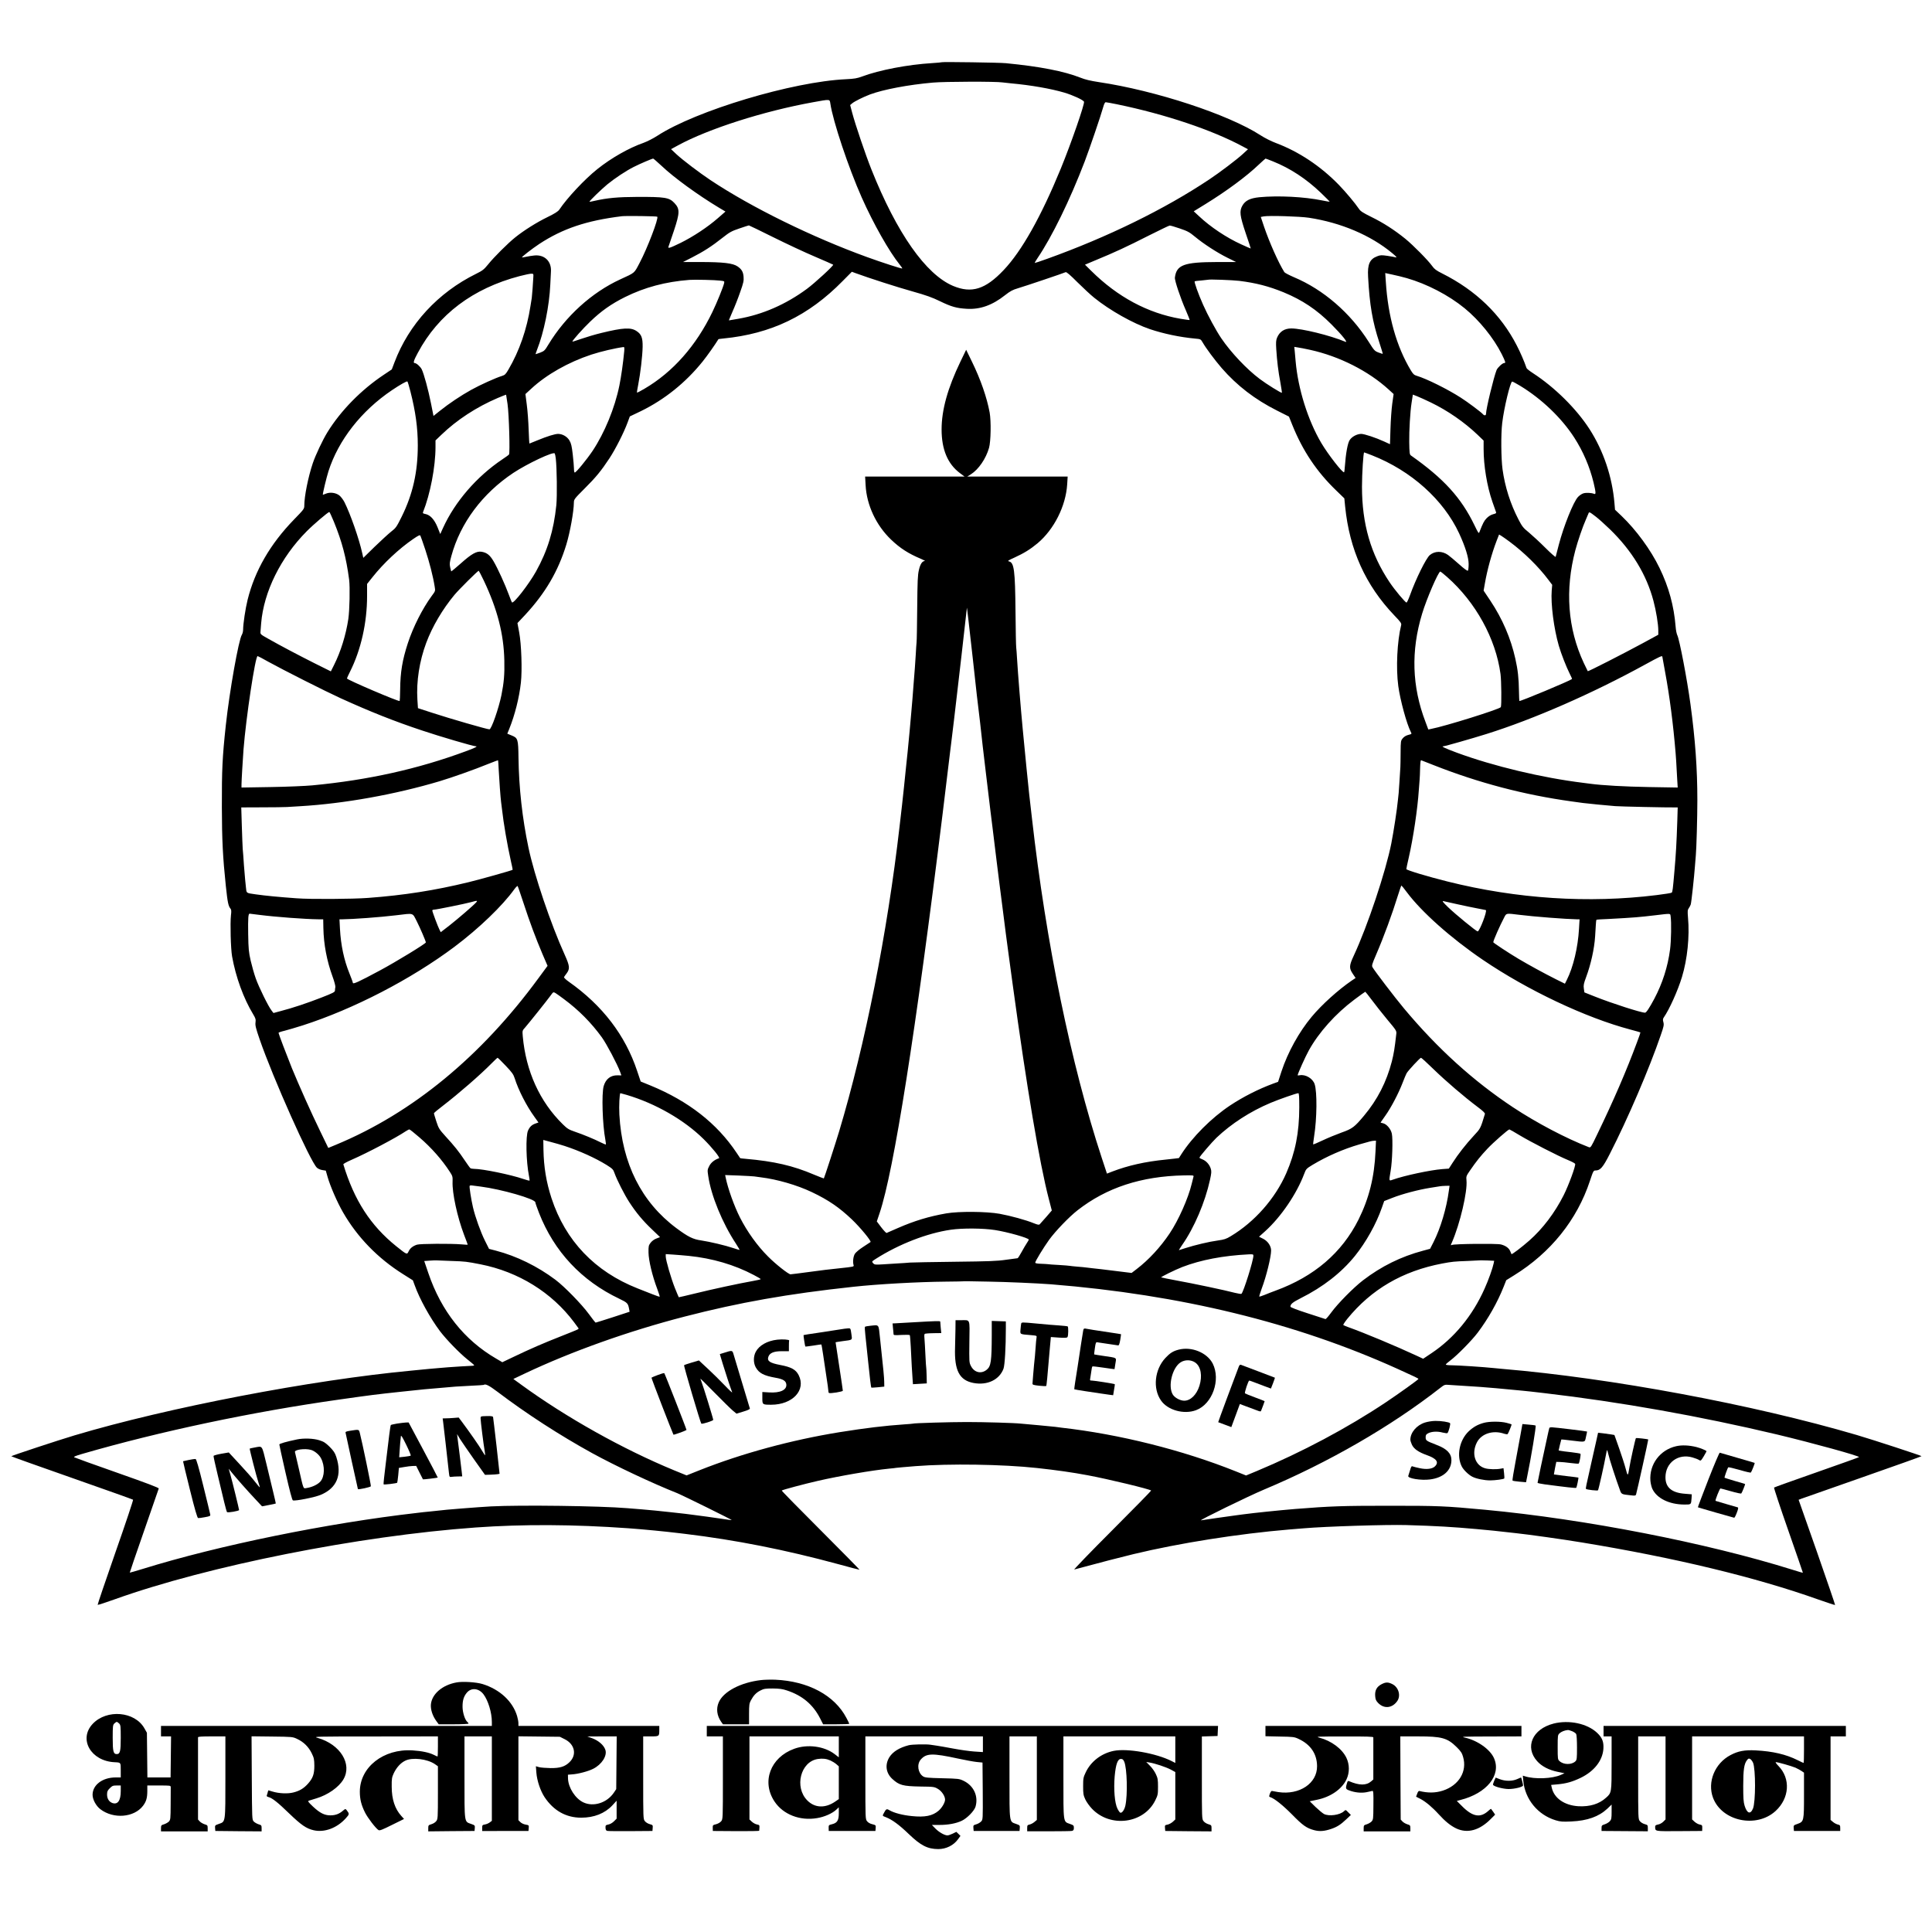 <?xml version="1.0" standalone="no"?>
<!DOCTYPE svg PUBLIC "-//W3C//DTD SVG 20010904//EN"
 "http://www.w3.org/TR/2001/REC-SVG-20010904/DTD/svg10.dtd">
<svg version="1.0" xmlns="http://www.w3.org/2000/svg"
 width="2400pt" height="2400pt" viewBox="0 0 2400 2400"
 preserveAspectRatio="xMidYMid meet">

<g transform="translate(0,2400) scale(0.1,-0.1)"
fill="#000000" stroke="none">
<path d="M11700 23227 c-3 -2 -57 -7 -120 -11 -301 -18 -657 -86 -870 -166
-62 -23 -96 -29 -200 -34 -662 -30 -1864 -390 -2345 -703 -49 -32 -126 -71
-170 -87 -181 -63 -403 -189 -575 -327 -156 -124 -375 -358 -472 -503 -16 -23
-55 -48 -147 -93 -134 -65 -294 -166 -401 -252 -88 -70 -265 -246 -336 -335
-52 -64 -70 -78 -149 -117 -473 -233 -836 -626 -1015 -1101 l-33 -87 -97 -65
c-283 -188 -537 -447 -703 -716 -59 -96 -147 -283 -181 -383 -58 -173 -106
-412 -106 -529 0 -39 -6 -47 -128 -172 -295 -304 -486 -634 -576 -996 -27
-107 -56 -302 -56 -372 0 -21 -7 -49 -15 -62 -40 -61 -154 -702 -200 -1126
-43 -401 -50 -549 -49 -1015 1 -411 12 -624 49 -978 23 -215 31 -251 60 -287
9 -11 10 -33 4 -80 -11 -99 -3 -414 14 -511 46 -257 142 -521 262 -719 30 -50
34 -63 29 -101 -5 -37 4 -72 51 -209 165 -479 629 -1519 712 -1596 14 -13 44
-26 67 -29 l43 -7 22 -77 c34 -119 121 -318 192 -441 178 -309 431 -570 746
-768 l122 -77 22 -60 c61 -171 191 -406 315 -572 80 -105 241 -271 341 -351
46 -36 83 -68 83 -71 0 -4 -8 -7 -17 -7 -33 -1 -267 -15 -308 -19 -22 -2 -76
-7 -120 -10 -44 -3 -96 -8 -115 -10 -19 -2 -111 -11 -205 -20 -1256 -117
-3041 -460 -4200 -806 -189 -56 -785 -253 -785 -259 0 -3 339 -124 753 -269
413 -145 756 -267 760 -271 4 -4 -94 -298 -219 -654 -124 -356 -224 -649 -221
-652 3 -3 99 28 213 69 1161 416 3033 788 4484 892 588 42 1214 39 1900 -10
179 -13 451 -39 630 -61 25 -3 59 -7 75 -9 627 -76 1235 -196 1896 -375 141
-39 261 -70 266 -70 4 0 -212 220 -482 490 -269 269 -487 491 -484 494 8 9
282 82 453 121 262 60 667 130 881 151 39 3 78 8 88 10 10 2 118 11 240 21
422 33 1080 23 1507 -23 247 -27 444 -55 630 -90 258 -48 771 -172 790 -190 2
-3 -216 -226 -485 -495 -270 -270 -481 -489 -470 -486 307 83 589 156 735 191
569 137 1304 253 1935 306 72 6 155 13 185 15 266 23 1028 47 1270 40 374 -11
576 -23 875 -50 193 -18 244 -23 355 -36 47 -5 108 -12 135 -15 146 -15 600
-79 815 -115 1157 -190 2164 -433 2938 -709 112 -39 205 -70 208 -68 2 3 -99
298 -224 656 l-229 651 36 14 c20 8 363 128 763 268 400 140 728 257 728 260
0 6 -598 202 -805 263 -1290 379 -3050 707 -4400 821 -33 3 -80 7 -105 10
-131 14 -454 35 -527 35 -40 0 -73 4 -73 9 0 5 26 28 58 52 82 61 268 250 339
345 129 171 244 374 322 570 l32 81 95 59 c457 282 785 691 945 1176 40 121
44 128 69 128 59 0 91 36 177 205 223 435 492 1063 633 1475 38 109 42 129 33
162 -8 29 -7 42 5 59 69 99 175 334 226 503 67 220 96 504 75 735 -7 84 -6 97
10 120 10 14 21 35 24 46 8 25 43 348 52 475 4 52 9 113 11 135 8 81 19 477
19 685 0 388 -26 755 -86 1195 -42 310 -136 800 -163 854 -8 15 -18 63 -21
107 -21 259 -85 492 -200 729 -109 225 -290 472 -473 647 l-80 76 -7 84 c-28
326 -136 647 -310 918 -164 254 -432 519 -703 695 -40 26 -76 54 -79 63 -29
85 -77 195 -121 280 -197 385 -510 686 -927 895 -72 36 -97 54 -123 91 -53 74
-236 259 -335 340 -135 109 -274 199 -422 271 -105 52 -135 71 -155 102 -47
70 -163 208 -249 297 -228 234 -498 413 -783 520 -54 20 -138 62 -190 96 -399
258 -1302 555 -2008 660 -104 16 -170 31 -231 56 -201 79 -501 138 -924 179
-74 8 -788 18 -795 12z m755 -251 c17 -2 62 -7 100 -11 253 -23 498 -66 668
-116 106 -32 235 -91 243 -113 10 -26 -159 -515 -289 -832 -244 -594 -484
-1022 -709 -1259 -227 -240 -398 -293 -628 -197 -339 143 -699 655 -1015 1447
-74 186 -199 554 -239 705 l-25 95 26 22 c31 25 133 76 219 109 166 62 476
121 784 148 145 13 784 15 865 2z m-2140 -263 c32 -218 225 -796 390 -1167
144 -324 341 -672 472 -834 20 -24 33 -45 31 -47 -5 -6 -254 75 -436 141 -686
249 -1436 617 -1947 957 -138 92 -342 247 -420 319 l-69 65 86 47 c379 206
1063 425 1678 536 216 39 206 40 215 -17z m3563 -9 c596 -123 1179 -318 1561
-524 l64 -34 -64 -59 c-75 -69 -285 -228 -414 -314 -557 -372 -1267 -719
-2019 -989 -83 -30 -151 -52 -153 -51 -1 2 14 28 34 58 181 267 404 723 588
1204 59 155 198 562 229 673 11 40 22 62 32 62 8 0 72 -12 142 -26z m-5659
-765 c151 -144 450 -361 709 -517 l84 -50 -94 -82 c-127 -111 -307 -230 -463
-307 -138 -67 -162 -74 -150 -45 4 9 34 97 66 194 75 226 76 273 6 347 -64 68
-118 76 -462 75 -239 -1 -372 -13 -530 -49 -32 -8 -61 -13 -62 -11 -6 6 148
155 222 216 93 76 232 168 325 215 78 40 229 104 244 105 4 0 51 -41 105 -91z
m7597 55 c210 -84 410 -215 590 -387 63 -60 113 -111 112 -113 -2 -1 -44 6
-93 16 -225 46 -546 62 -780 40 -117 -12 -175 -41 -212 -105 -38 -68 -32 -123
41 -340 36 -104 64 -191 63 -192 -1 -1 -54 22 -117 51 -182 82 -384 217 -524
349 l-67 62 143 88 c266 164 511 345 665 492 43 41 81 74 84 75 4 0 46 -16 95
-36z m-7651 -686 c19 -19 -122 -390 -219 -573 -70 -133 -53 -119 -240 -205
-355 -163 -681 -459 -894 -811 -43 -72 -51 -80 -100 -99 -29 -11 -55 -20 -57
-20 -3 0 4 23 15 51 87 219 154 549 166 814 3 66 7 138 8 160 9 129 -80 215
-208 201 -29 -3 -75 -10 -101 -16 -26 -6 -49 -9 -51 -8 -6 6 124 107 216 168
290 190 586 290 1025 344 53 6 433 1 440 -6z m8095 -13 c399 -61 768 -218
1035 -440 48 -40 62 -56 45 -52 -14 4 -62 12 -106 19 -72 10 -87 10 -127 -6
-92 -35 -121 -100 -112 -253 19 -353 54 -558 141 -822 24 -74 43 -135 41 -137
-1 -1 -25 7 -53 17 -47 18 -54 25 -121 132 -228 360 -564 650 -928 803 -60 26
-114 54 -120 63 -74 118 -185 368 -251 561 l-42 125 37 7 c64 12 450 0 561
-17z m-6652 -243 c163 -81 396 -190 517 -241 121 -52 222 -96 225 -99 10 -9
-229 -229 -327 -301 -262 -193 -551 -319 -851 -371 -63 -11 -116 -20 -117 -20
-2 0 19 49 45 110 27 60 70 169 95 242 41 115 46 141 42 190 -5 62 -24 93 -74
128 -60 41 -177 55 -473 55 l-205 0 114 58 c139 71 244 138 376 243 89 70 112
83 210 116 61 21 114 38 118 38 4 0 142 -67 305 -148z m5047 110 c97 -33 120
-45 190 -103 107 -89 277 -199 405 -262 l105 -52 -235 0 c-413 -1 -505 -35
-525 -193 -5 -34 69 -255 136 -407 28 -65 49 -118 47 -120 -2 -2 -53 5 -113
15 -407 70 -782 271 -1109 595 l-78 77 138 58 c226 93 384 166 649 301 138 69
257 127 265 127 8 1 65 -15 125 -36z m-1062 -861 c194 -157 483 -319 692 -390
171 -57 369 -99 560 -117 70 -6 71 -7 95 -48 41 -72 150 -218 237 -319 190
-218 412 -389 686 -527 l149 -75 42 -105 c129 -320 302 -579 545 -813 l101
-98 10 -102 c54 -535 253 -977 611 -1352 79 -82 90 -98 85 -120 -50 -201 -66
-533 -36 -757 24 -176 104 -469 155 -569 14 -27 14 -27 -29 -38 -28 -7 -54
-22 -70 -42 -25 -30 -26 -35 -27 -177 0 -81 -2 -163 -3 -182 -2 -19 -7 -98
-11 -175 -5 -77 -9 -142 -10 -145 -1 -3 -5 -41 -9 -85 -11 -118 -53 -391 -82
-540 -69 -351 -296 -1031 -468 -1399 -57 -122 -58 -153 -11 -223 l35 -52 -48
-32 c-168 -115 -371 -298 -497 -449 -158 -189 -297 -441 -376 -680 l-42 -129
-61 -22 c-184 -68 -373 -164 -536 -272 -231 -154 -468 -391 -606 -607 -15 -25
-28 -46 -29 -46 0 -1 -74 -9 -165 -19 -253 -25 -466 -73 -662 -148 l-67 -26
-65 197 c-382 1162 -692 2672 -866 4212 -16 146 -32 283 -35 305 -8 65 -53
520 -80 805 -26 273 -60 695 -71 880 -3 58 -8 119 -10 135 -3 17 -7 220 -9
453 -5 507 -17 602 -80 618 -22 5 -14 11 68 48 118 54 197 103 287 178 204
172 350 461 367 731 l6 97 -623 0 -624 0 45 28 c96 61 187 195 225 328 23 81
27 331 8 439 -34 186 -112 411 -220 632 l-72 148 -70 -145 c-160 -332 -235
-602 -235 -845 0 -248 75 -427 226 -541 l59 -44 -618 0 -617 0 6 -107 c13
-248 131 -499 316 -676 113 -108 216 -174 371 -239 36 -15 57 -27 48 -27 -32
-1 -56 -38 -73 -112 -15 -62 -18 -138 -21 -469 -2 -217 -5 -411 -8 -430 -2
-19 -7 -87 -10 -150 -4 -63 -9 -137 -11 -165 -3 -27 -9 -113 -15 -190 -13
-171 -17 -229 -30 -370 -6 -60 -15 -162 -20 -225 -6 -63 -17 -180 -25 -260 -8
-80 -17 -165 -20 -190 -8 -87 -45 -435 -50 -475 -2 -22 -16 -139 -30 -260
-152 -1326 -428 -2714 -751 -3790 -46 -153 -184 -577 -190 -584 -1 -1 -56 20
-121 47 -262 112 -497 166 -852 197 -36 3 -65 6 -66 8 -1 1 -21 31 -45 67
-243 364 -597 641 -1068 835 l-123 50 -44 131 c-147 443 -431 814 -848 1108
-41 29 -64 52 -60 59 4 7 17 26 31 44 44 59 40 93 -23 233 -172 379 -378 987
-450 1330 -77 365 -119 746 -124 1115 -3 235 -7 248 -88 280 l-51 21 24 59
c69 170 125 390 145 577 17 155 6 475 -21 620 l-22 118 96 102 c252 272 411
544 512 876 46 152 92 409 93 519 1 40 6 47 129 170 145 144 210 224 313 380
75 114 178 317 225 444 l28 76 136 65 c295 144 558 355 769 618 58 72 155 210
196 277 0 1 28 5 60 8 594 58 1058 281 1483 714 l114 115 46 -17 c166 -61 520
-175 707 -227 171 -48 246 -75 340 -121 142 -69 208 -88 335 -95 165 -10 317
44 475 169 65 51 95 67 160 86 95 28 574 190 593 200 9 5 57 -35 145 -124 73
-72 167 -160 210 -194z m3882 244 c251 -72 521 -212 720 -375 181 -148 359
-368 459 -567 50 -101 53 -113 31 -113 -21 0 -81 -56 -94 -87 -36 -91 -131
-483 -131 -543 0 -24 -22 -26 -41 -3 -20 23 -190 151 -274 204 -160 103 -423
234 -544 270 -35 10 -47 22 -75 68 -178 296 -284 670 -311 1103 l-7 106 88
-19 c49 -10 130 -30 179 -44z m-10850 8 c-2 -27 -6 -88 -9 -138 -4 -49 -8
-101 -10 -115 -3 -14 -10 -59 -16 -100 -45 -291 -138 -559 -274 -791 -33 -57
-44 -68 -80 -79 -76 -23 -271 -111 -381 -172 -130 -72 -279 -172 -390 -261
l-80 -64 -31 156 c-34 170 -87 365 -115 423 -18 35 -66 78 -88 78 -21 0 -11
34 40 128 254 476 684 800 1264 952 61 16 124 29 141 30 32 0 32 0 29 -47z
m2322 -39 c53 -6 54 -7 48 -33 -13 -53 -89 -240 -145 -356 -202 -420 -492
-748 -844 -954 -48 -29 -90 -50 -93 -48 -2 3 5 49 16 103 26 134 52 350 54
465 2 112 -15 157 -75 196 -71 48 -166 43 -437 -23 -79 -19 -192 -53 -252 -74
-60 -21 -109 -36 -109 -34 0 15 130 161 222 249 137 132 262 220 433 305 244
121 502 190 800 213 63 5 321 -1 382 -9z m6448 -3 c208 -26 366 -67 550 -142
233 -96 413 -216 595 -399 129 -129 211 -231 174 -216 -195 81 -540 165 -672
166 -86 0 -146 -39 -178 -115 -13 -32 -15 -59 -10 -140 10 -154 25 -278 51
-415 12 -69 21 -127 19 -129 -6 -7 -192 108 -276 172 -160 120 -356 327 -477
505 -65 96 -168 286 -226 417 -62 140 -112 281 -104 290 3 3 42 8 85 11 43 4
80 8 82 9 8 7 305 -4 387 -14z m-7641 -878 c-14 -147 -37 -309 -60 -423 -57
-280 -184 -587 -332 -810 -74 -110 -205 -270 -222 -270 -6 0 -10 21 -10 48 0
26 -7 105 -15 176 -12 104 -20 139 -41 174 -28 48 -85 81 -140 82 -41 0 -137
-30 -258 -80 -53 -22 -97 -40 -99 -40 -2 0 -7 78 -10 173 -3 96 -13 234 -23
308 l-17 134 73 67 c189 175 459 328 746 423 119 39 299 81 401 94 9 1 11 -14
7 -56z m8521 21 c363 -80 725 -263 978 -495 l59 -54 -17 -120 c-9 -66 -19
-206 -22 -311 l-6 -192 -72 33 c-104 48 -247 95 -286 95 -53 -1 -115 -34 -143
-77 -25 -38 -48 -165 -60 -331 -2 -35 -6 -66 -9 -68 -15 -16 -199 220 -284
364 -166 282 -288 671 -318 1012 -3 36 -8 91 -11 123 l-6 58 43 -7 c24 -3 94
-17 154 -30z m-11176 -519 c63 -248 91 -448 91 -668 0 -331 -62 -606 -200
-885 -64 -129 -72 -141 -132 -187 -34 -27 -126 -112 -204 -187 l-141 -138 -13
58 c-39 178 -147 486 -221 634 -16 31 -45 69 -64 84 -45 34 -115 43 -168 21
-20 -9 -37 -14 -37 -13 0 25 46 215 70 291 124 388 408 751 789 1008 104 70
185 115 192 108 4 -3 21 -60 38 -126z m13782 74 c269 -163 516 -399 675 -645
110 -171 191 -359 240 -559 29 -123 31 -150 7 -140 -35 14 -101 17 -135 6 -19
-6 -48 -26 -65 -44 -57 -59 -178 -361 -239 -594 -19 -76 -37 -143 -39 -150 -2
-7 -59 43 -127 111 -68 68 -159 152 -203 189 -73 59 -86 75 -132 164 -101 195
-168 406 -198 623 -18 133 -21 437 -4 575 22 187 101 515 124 515 6 0 50 -23
96 -51z m-12576 -229 c18 -126 32 -608 18 -626 -4 -6 -42 -33 -84 -61 -318
-214 -587 -525 -735 -850 l-35 -77 -34 85 c-39 96 -91 152 -151 164 -28 5 -34
10 -29 23 89 221 155 564 155 809 l0 82 73 70 c192 185 437 345 700 457 56 24
103 42 104 41 1 -2 9 -54 18 -117z m11470 20 c209 -101 415 -244 578 -399 l77
-74 0 -104 c0 -207 42 -463 109 -656 21 -62 41 -119 45 -128 6 -13 -2 -19 -36
-27 -27 -7 -56 -25 -80 -49 -32 -33 -46 -60 -90 -172 -8 -23 -14 -15 -62 85
-165 341 -380 578 -789 866 -16 11 -19 31 -21 168 -2 140 12 380 29 485 3 22
8 54 11 71 l5 32 52 -20 c28 -11 106 -46 172 -78z m-10871 -695 c14 -117 18
-464 7 -580 -33 -317 -108 -564 -253 -825 -88 -157 -279 -404 -298 -383 -4 4
-22 49 -40 98 -44 120 -137 325 -189 413 -45 77 -83 107 -149 118 -62 10 -126
-27 -260 -147 -63 -55 -115 -99 -117 -97 -1 1 -7 25 -13 52 -9 41 -6 62 15
139 112 411 386 777 769 1032 177 117 500 269 515 242 4 -7 10 -34 13 -62z
m10139 39 c486 -191 888 -551 1083 -970 76 -165 118 -298 118 -381 0 -40 -4
-77 -9 -82 -6 -6 -47 23 -110 80 -55 49 -117 101 -137 115 -74 52 -164 51
-227 -2 -46 -39 -173 -295 -246 -499 -18 -49 -37 -90 -43 -90 -15 0 -146 156
-210 252 -234 349 -343 725 -343 1187 0 164 17 426 27 426 2 0 46 -16 97 -36z
m-12895 -826 c101 -248 153 -445 189 -718 12 -95 6 -379 -10 -490 -30 -198
-94 -405 -178 -572 l-39 -78 -203 101 c-208 105 -410 211 -578 306 -93 52 -96
55 -93 86 1 17 5 64 8 103 32 392 243 819 566 1144 85 86 265 239 281 240 4 0
29 -55 57 -122z m15677 63 c33 -25 111 -95 174 -156 273 -265 455 -564 541
-890 33 -124 60 -289 60 -367 l0 -53 -193 -105 c-244 -132 -677 -353 -683
-348 -2 2 -24 49 -50 103 -200 429 -235 907 -104 1402 31 115 90 288 130 378
12 28 26 60 31 73 10 27 10 27 94 -37z m-14541 -412 c50 -152 96 -329 116
-457 9 -53 9 -54 -37 -115 -115 -157 -231 -386 -297 -588 -68 -209 -93 -358
-95 -574 -1 -76 -4 -141 -6 -143 -11 -11 -655 264 -655 280 0 4 17 43 39 86
135 269 211 607 211 937 l0 151 67 84 c137 173 330 354 507 475 61 42 82 52
88 41 4 -7 32 -87 62 -177z m13470 101 c179 -133 358 -309 481 -473 l47 -62
-6 -71 c-13 -164 26 -471 88 -685 29 -100 93 -264 137 -351 17 -33 29 -61 27
-63 -27 -23 -645 -281 -654 -273 -1 2 -4 57 -5 123 -2 158 -14 266 -45 403
-56 252 -161 496 -309 718 l-85 127 16 91 c28 163 84 368 146 529 l30 77 27
-16 c15 -9 62 -42 105 -74z m-12744 -482 c169 -357 248 -664 255 -993 4 -173
-5 -274 -36 -430 -34 -165 -124 -425 -149 -425 -30 0 -490 133 -716 207 l-172
56 -7 107 c-14 225 25 478 110 705 76 203 203 418 351 596 57 68 289 299 301
299 2 0 31 -55 63 -122z m11967 44 c355 -313 604 -766 663 -1205 11 -84 14
-385 4 -411 -9 -24 -696 -239 -867 -271 l-34 -7 -35 94 c-169 441 -182 883
-42 1344 54 181 202 524 226 524 4 0 43 -31 85 -68z m-5891 -1027 c25 -225 47
-426 49 -445 23 -199 37 -310 40 -335 2 -16 9 -77 15 -135 9 -89 19 -171 55
-475 3 -22 16 -134 30 -250 14 -115 28 -228 30 -250 3 -22 14 -112 25 -200 11
-88 33 -272 50 -409 17 -137 33 -263 35 -280 3 -17 23 -175 45 -351 22 -176
51 -401 65 -500 13 -99 38 -281 55 -405 175 -1283 334 -2223 448 -2661 l38
-146 -68 -79 c-38 -43 -75 -85 -82 -92 -10 -10 -24 -7 -75 13 -97 40 -288 92
-424 117 -161 29 -506 32 -662 5 -216 -38 -395 -92 -601 -182 -71 -31 -134
-59 -140 -61 -5 -3 -35 29 -66 69 l-56 74 35 104 c177 527 448 2245 783 4964
49 402 92 755 95 785 4 30 8 66 10 80 5 34 61 504 79 665 18 161 44 387 51
440 3 22 18 162 35 310 16 149 30 272 31 275 1 6 18 -133 75 -645z m-8750 -27
c183 -101 699 -362 894 -451 365 -166 668 -287 1015 -402 220 -74 633 -195
663 -195 33 0 -5 -20 -123 -63 -595 -220 -1210 -357 -1905 -423 -85 -8 -318
-18 -517 -21 l-363 -6 0 39 c0 42 16 313 25 434 31 393 146 1160 175 1160 4 0
66 -32 136 -72z m17314 65 c0 -5 16 -91 35 -193 56 -300 101 -652 130 -1005 5
-57 7 -90 20 -329 l6 -99 -358 6 c-298 5 -580 21 -728 41 -16 2 -55 7 -85 11
-514 63 -1116 207 -1570 374 -156 58 -204 81 -168 81 18 0 351 95 533 152 587
184 1316 503 1970 862 182 100 215 115 215 99z m-14455 -1404 c6 -121 23 -354
30 -404 2 -16 7 -52 10 -80 21 -188 65 -442 111 -649 14 -60 24 -110 22 -111
-8 -8 -403 -119 -548 -154 -419 -102 -802 -162 -1245 -195 -199 -15 -718 -18
-890 -5 -224 16 -386 32 -508 49 -123 18 -114 11 -122 87 -3 38 -8 82 -10 98
-2 17 -9 98 -15 180 -5 83 -12 173 -15 200 -2 28 -7 155 -11 283 l-7 232 254
1 c140 0 281 2 314 4 33 2 107 7 165 10 545 32 1180 146 1730 310 163 49 431
144 615 219 61 24 111 43 112 42 2 -2 5 -54 8 -117z m11615 56 c560 -221 1126
-369 1710 -450 63 -9 129 -18 145 -20 40 -6 311 -32 400 -39 58 -5 652 -18
748 -16 l28 0 -5 -167 c-10 -293 -17 -411 -36 -628 -19 -221 -23 -255 -34
-264 -6 -5 -90 -18 -186 -30 -847 -105 -1738 -47 -2600 169 -248 62 -510 141
-510 154 0 7 13 70 30 142 55 240 110 607 125 839 3 50 8 108 10 130 2 22 5
86 6 143 2 68 6 101 13 98 6 -2 76 -30 156 -61z m-11306 -1715 c78 -239 148
-426 235 -632 l63 -146 -112 -152 c-714 -974 -1566 -1675 -2513 -2069 l-99
-41 -103 213 c-112 230 -260 562 -349 778 -62 154 -166 427 -166 439 0 4 33
16 73 25 39 10 142 40 227 67 634 204 1345 572 1885 976 305 229 597 510 744
715 19 26 38 44 41 40 4 -5 37 -100 74 -213z m10971 138 c182 -245 548 -571
945 -841 558 -379 1279 -720 1835 -867 66 -18 121 -33 123 -35 1 -1 -17 -56
-42 -121 -133 -358 -290 -722 -500 -1156 -71 -149 -77 -157 -98 -149 -285 110
-653 304 -943 496 -492 326 -936 728 -1355 1229 -115 138 -367 468 -391 512
-10 19 -4 40 44 151 98 227 201 508 273 741 21 67 40 122 43 122 3 -1 33 -37
66 -82z m-11561 -129 c-35 -39 -228 -205 -334 -288 l-105 -81 -16 32 c-21 41
-89 223 -89 238 0 5 10 10 22 10 27 0 391 74 463 94 73 21 82 20 59 -5z
m12196 -23 c85 -19 196 -42 245 -51 50 -9 95 -18 102 -20 22 -7 -77 -265 -101
-265 -17 0 -271 208 -366 299 -64 62 -79 81 -60 77 14 -3 95 -21 180 -40z
m-14888 -131 c203 -26 566 -53 738 -55 l55 0 2 -108 c4 -204 43 -408 114 -603
22 -59 37 -118 35 -130 -3 -13 -5 -33 -5 -45 -1 -18 -27 -31 -168 -86 -177
-69 -359 -130 -507 -168 l-89 -24 -23 30 c-40 50 -160 294 -197 400 -20 56
-48 155 -63 220 -24 106 -28 143 -31 329 -3 204 1 255 18 255 4 0 59 -7 121
-15z m1957 -83 c39 -77 111 -244 111 -259 0 -15 -374 -243 -568 -347 -274
-147 -338 -176 -339 -154 0 7 -19 58 -41 113 -69 169 -108 354 -119 558 l-6
117 34 0 c128 1 471 26 669 50 228 27 200 36 259 -78z m13693 84 c181 -23 587
-54 717 -56 l33 0 -7 -117 c-13 -232 -72 -479 -151 -635 l-24 -48 -113 56
c-153 77 -330 174 -462 252 -120 71 -315 200 -315 207 0 21 79 201 138 313 26
49 22 48 184 28z m1881 -18 c11 -72 7 -309 -7 -413 -28 -215 -95 -422 -196
-613 -63 -117 -99 -172 -115 -172 -50 0 -411 116 -622 200 l-131 52 -7 48 c-6
40 -1 63 28 141 59 158 102 351 112 506 3 48 7 114 9 146 2 32 5 59 7 61 2 3
69 7 149 10 80 4 168 9 195 11 28 2 93 7 145 10 52 4 160 15 240 25 202 24
187 25 193 -12z m-13748 -1029 c185 -137 341 -295 472 -476 58 -81 190 -330
227 -430 l15 -42 -47 1 c-86 2 -147 -45 -173 -134 -27 -94 -15 -481 21 -667 5
-30 8 -56 6 -58 -2 -2 -31 9 -64 26 -79 40 -216 97 -322 133 -74 25 -94 38
-148 91 -287 281 -459 660 -498 1093 -6 71 -6 72 29 110 47 54 275 339 316
396 34 47 34 47 61 32 14 -9 62 -42 105 -75z m10035 -10 c41 -56 128 -165 192
-243 114 -136 118 -142 113 -181 -20 -180 -31 -244 -55 -340 -66 -255 -179
-476 -346 -675 -117 -140 -145 -162 -279 -209 -66 -24 -171 -67 -234 -97 -63
-30 -116 -52 -118 -50 -2 2 3 45 11 97 36 224 39 554 7 651 -23 71 -113 124
-185 111 -14 -3 -26 -3 -26 0 0 18 96 232 139 309 124 224 332 456 566 631 71
53 132 97 135 97 3 -1 39 -46 80 -101z m-10758 -818 c79 -83 96 -107 112 -157
46 -146 146 -342 245 -478 l50 -70 -35 -12 c-47 -16 -73 -40 -95 -89 -30 -66
-24 -383 12 -563 6 -30 9 -55 7 -58 -3 -2 -38 7 -79 21 -154 53 -504 125 -609
125 -19 0 -40 4 -46 8 -6 4 -38 48 -72 99 -74 111 -128 178 -239 299 -77 85
-85 98 -113 184 -16 50 -30 96 -30 100 0 5 48 46 108 91 206 159 466 385 607
528 38 39 73 71 76 71 4 0 49 -44 101 -99z m11528 -45 c155 -150 378 -341 543
-465 70 -52 96 -78 93 -89 -55 -182 -54 -180 -138 -270 -97 -104 -199 -235
-263 -336 l-47 -73 -82 -6 c-150 -12 -469 -80 -613 -131 -51 -18 -50 -23 -28
109 21 120 29 395 15 462 -13 60 -65 120 -111 130 -16 3 -29 7 -29 9 0 1 27
40 60 86 70 98 163 275 214 408 20 52 42 105 49 117 18 33 167 193 179 193 6
0 77 -65 158 -144z m-10026 -317 c360 -107 715 -311 956 -549 104 -103 209
-232 192 -238 -55 -18 -99 -53 -121 -96 -24 -46 -24 -52 -13 -125 35 -242 175
-584 344 -840 26 -41 47 -76 45 -78 -2 -1 -37 9 -78 23 -97 33 -292 79 -399
95 -101 14 -163 45 -307 152 -434 323 -676 804 -709 1411 -6 108 2 266 13 266
3 0 38 -10 77 -21z m8356 -156 c-1 -316 -49 -558 -162 -818 -138 -315 -393
-604 -690 -782 -56 -34 -81 -42 -160 -53 -106 -14 -286 -57 -401 -94 -43 -14
-80 -26 -82 -26 -2 0 15 28 39 63 151 215 286 532 347 811 18 82 20 105 10
137 -16 52 -56 97 -102 116 -22 8 -39 18 -39 22 0 13 155 193 211 247 186 176
419 327 673 434 102 43 322 120 344 120 9 0 12 -42 12 -177z m-10930 -372
c149 -128 282 -279 380 -431 32 -49 34 -59 32 -119 -6 -140 58 -437 143 -661
25 -64 45 -119 45 -121 0 -3 -35 -1 -77 3 -131 11 -516 9 -554 -4 -51 -17 -85
-44 -103 -83 -21 -43 -20 -43 -154 64 -320 258 -522 571 -657 1017 -2 6 47 33
108 59 188 82 547 271 667 352 19 12 39 23 45 23 6 0 62 -44 125 -99z m13666
27 c140 -84 483 -260 603 -309 46 -19 86 -40 88 -47 9 -22 -80 -264 -142 -388
-111 -220 -260 -417 -428 -565 -91 -80 -215 -175 -221 -168 -1 2 -8 18 -15 35
-16 40 -57 70 -116 85 -51 13 -575 8 -608 -6 -18 -7 -18 -6 -1 31 101 232 195
633 181 771 -5 49 -3 55 44 123 76 111 132 181 216 270 71 76 258 240 273 240
4 0 60 -32 126 -72z m-11861 -134 c186 -61 380 -149 521 -236 74 -47 82 -55
98 -102 31 -86 122 -266 184 -361 84 -129 167 -229 282 -338 l99 -95 -44 -17
c-28 -10 -56 -31 -73 -53 -25 -33 -27 -43 -26 -121 1 -98 47 -290 108 -451 19
-51 33 -96 31 -98 -2 -2 -44 11 -92 31 -48 19 -131 52 -183 72 -530 209 -896
592 -1069 1120 -65 199 -96 387 -100 601 l-2 123 93 -25 c51 -13 129 -36 173
-50z m10072 -66 c-14 -321 -80 -584 -211 -848 -207 -413 -550 -707 -1031 -883
-38 -14 -99 -37 -134 -52 -35 -14 -65 -24 -68 -21 -2 2 11 46 30 98 58 153
117 395 117 474 0 56 -41 116 -98 145 l-52 26 79 71 c195 177 389 462 482 710
23 61 27 65 104 112 179 107 380 195 582 254 145 42 152 43 182 45 l24 1 -6
-132z m-7717 -312 c14 -2 50 -7 80 -11 201 -24 450 -96 635 -184 206 -98 340
-190 497 -339 104 -99 245 -270 232 -281 -5 -4 -46 -31 -91 -60 -48 -31 -92
-68 -104 -87 -20 -34 -28 -101 -15 -142 6 -17 -7 -19 -166 -36 -95 -9 -270
-30 -388 -47 -118 -16 -222 -29 -230 -29 -25 0 -184 125 -279 221 -134 133
-260 310 -349 485 -72 142 -149 358 -177 493 l-7 34 168 -6 c93 -4 180 -9 194
-11z m5456 -3 c-2 -10 -12 -49 -22 -88 -43 -180 -164 -453 -275 -618 -114
-170 -259 -327 -408 -441 l-64 -49 -211 26 c-116 15 -238 29 -271 32 -33 3
-71 8 -85 10 -14 2 -61 7 -105 10 -44 4 -87 8 -95 10 -8 2 -69 7 -135 11 -66
3 -128 8 -138 10 -10 1 -49 4 -87 5 -45 1 -70 6 -70 14 0 18 103 187 172 283
79 109 248 285 353 367 361 282 791 423 1323 434 115 2 123 1 118 -16z m-8856
-123 c258 -33 680 -154 680 -196 0 -8 21 -67 46 -132 188 -479 527 -842 998
-1066 100 -48 108 -56 121 -127 l6 -34 -208 -68 c-114 -37 -211 -67 -214 -67
-3 0 -42 48 -85 108 -88 120 -300 338 -414 424 -222 167 -483 295 -740 362
l-85 22 -51 102 c-53 106 -121 295 -149 416 -23 100 -47 255 -41 265 3 5 16 7
28 5 13 -2 61 -8 108 -14z m12028 -52 c-28 -215 -103 -466 -191 -639 l-42 -82
-85 -23 c-278 -74 -520 -194 -749 -369 -117 -90 -313 -288 -396 -402 -33 -45
-64 -81 -70 -79 -5 2 -106 34 -222 72 -134 43 -213 74 -213 82 0 32 27 54 127
105 278 139 506 317 675 526 137 170 265 399 334 599 l29 82 102 40 c121 48
326 102 473 125 58 9 112 18 120 19 8 2 38 4 66 5 l51 1 -9 -62z m-5638 -488
c155 -24 420 -99 420 -119 0 -4 -10 -22 -23 -41 -13 -19 -43 -70 -66 -112 -23
-43 -46 -78 -50 -78 -5 0 -68 -9 -142 -19 -113 -17 -213 -20 -634 -25 -275 -3
-527 -8 -560 -10 -33 -3 -98 -8 -145 -10 -47 -3 -132 -8 -190 -12 -98 -6 -106
-5 -124 14 -18 21 -18 21 35 55 286 182 635 318 931 361 145 21 400 19 548 -4z
m-3805 -321 c294 -30 567 -110 808 -237 48 -25 87 -48 87 -52 0 -3 -44 -14
-97 -23 -166 -29 -518 -105 -723 -156 -107 -26 -196 -47 -198 -46 -2 2 -23 53
-48 114 -48 121 -114 347 -114 393 l0 29 93 -6 c50 -3 137 -11 192 -16z m7015
2 c0 -59 -121 -446 -148 -473 -4 -4 -41 2 -82 12 -124 33 -523 117 -723 153
-103 19 -190 37 -192 39 -6 6 173 94 263 129 229 88 506 141 825 157 51 2 57
1 57 -17z m-9965 -65 c179 -6 190 -8 365 -42 471 -93 884 -349 1161 -719 25
-33 49 -66 53 -72 8 -15 22 -8 -214 -102 -209 -82 -383 -157 -583 -253 l-147
-70 -75 44 c-397 230 -684 591 -844 1063 l-51 150 68 5 c37 3 76 4 87 3 11 -1
92 -4 180 -7z m12950 -29 c-13 -63 -65 -209 -113 -315 -150 -337 -379 -615
-660 -802 l-103 -69 -77 36 c-265 123 -645 282 -857 358 -27 10 -53 21 -58 25
-4 3 18 37 49 76 299 368 687 594 1179 688 124 23 149 26 320 32 88 4 161 7
162 8 1 0 38 0 83 -2 l81 -4 -6 -31z m-6265 -228 c204 -3 592 -20 765 -33
1610 -129 3036 -477 4300 -1048 232 -105 265 -121 265 -128 0 -8 -240 -180
-403 -289 -479 -320 -1047 -622 -1610 -857 l-128 -53 -127 51 c-659 264 -1447
462 -2167 543 -27 3 -61 8 -75 10 -14 2 -106 11 -205 20 -99 8 -199 17 -222
20 -79 9 -456 20 -673 20 -206 0 -659 -13 -670 -20 -3 -1 -50 -6 -105 -9 -246
-17 -479 -45 -805 -97 -600 -97 -1217 -265 -1738 -472 l-163 -65 -152 62
c-638 263 -1342 657 -1901 1064 l-99 72 139 66 c580 275 1295 530 1989 709
682 176 1280 282 2095 370 300 33 806 61 1145 64 120 1 220 3 221 4 1 1 26 1
56 1 29 -1 150 -3 268 -5z m-6112 -1367 c364 -276 776 -542 1179 -764 294
-161 749 -375 1059 -498 68 -28 674 -327 674 -333 0 -2 -53 5 -117 15 -106 16
-272 39 -393 54 -25 3 -56 7 -70 9 -14 2 -95 11 -180 20 -85 8 -171 18 -190
20 -19 2 -93 9 -165 15 -71 6 -155 12 -185 15 -336 28 -1321 41 -1690 22 -148
-8 -597 -43 -650 -52 -14 -2 -56 -6 -95 -10 -38 -3 -83 -8 -100 -10 -16 -2
-50 -6 -75 -9 -1113 -127 -2465 -403 -3405 -695 -88 -27 -161 -48 -163 -47 -1
2 78 234 177 517 99 283 181 520 183 528 2 10 -144 65 -516 196 -286 100 -526
187 -534 192 -11 6 16 18 99 42 973 282 2115 523 3199 676 395 56 451 63 750
95 312 33 326 35 515 50 72 6 150 12 174 15 24 2 111 7 195 11 83 4 153 8 155
10 19 17 66 -6 169 -84z m11997 73 c111 -6 319 -21 410 -30 46 -4 185 -17 330
-31 33 -3 155 -16 270 -30 945 -110 1937 -287 2891 -514 450 -108 1031 -268
1017 -281 -5 -4 -242 -89 -528 -189 -286 -100 -523 -185 -527 -189 -4 -3 75
-243 176 -531 101 -289 183 -526 182 -527 -1 -2 -61 15 -132 38 -1067 334
-2576 628 -3814 744 -505 47 -577 50 -1190 50 -584 0 -729 -5 -1170 -40 -195
-16 -514 -49 -640 -66 -41 -5 -88 -12 -105 -14 -85 -11 -403 -57 -425 -61 -43
-8 596 304 780 381 801 336 1579 785 2190 1263 54 42 56 43 115 38 33 -3 110
-8 170 -11z"/>
<path d="M11869 7488 c-1 -62 -3 -165 -5 -228 -10 -284 54 -407 230 -440 171
-32 321 40 372 178 16 46 29 263 29 502 l0 85 -87 3 -88 3 0 -178 c-1 -323
-10 -384 -61 -427 -68 -57 -155 -38 -197 44 -23 44 -23 50 -20 302 4 295 14
268 -104 268 l-68 0 -1 -112z"/>
<path d="M11345 7574 c-110 -7 -213 -13 -229 -13 l-28 -1 5 -57 c4 -32 6 -66
7 -75 0 -15 11 -16 99 -11 54 3 101 2 103 -3 3 -5 8 -70 12 -144 10 -208 16
-319 22 -395 l5 -70 86 5 86 5 -2 94 c-1 52 -4 97 -5 100 -2 4 -6 74 -10 156
-4 83 -9 176 -12 208 -4 43 -2 57 8 59 7 0 18 2 23 3 6 2 48 3 94 4 l84 1 -7
68 c-3 37 -6 71 -6 75 0 9 -58 7 -335 -9z"/>
<path d="M12685 7555 c-2 -11 -6 -43 -8 -72 -5 -60 -10 -57 126 -68 78 -7 78
-7 73 -33 -3 -15 -8 -67 -11 -117 -6 -86 -10 -129 -20 -220 -2 -22 -7 -79 -11
-127 -3 -48 -7 -95 -8 -105 -1 -15 12 -19 82 -27 45 -5 85 -6 88 -4 5 5 14 96
45 466 l13 143 99 -7 c79 -5 101 -4 108 7 11 17 12 126 2 132 -5 3 -53 8 -108
12 -55 3 -182 14 -283 24 -182 17 -183 17 -187 -4z"/>
<path d="M10813 7531 c-34 -3 -64 -9 -68 -13 -4 -3 -1 -50 5 -105 12 -108 12
-110 35 -333 20 -195 34 -312 39 -317 2 -2 39 0 82 4 l79 8 -1 60 c-1 55 -8
135 -53 550 -18 170 -8 157 -118 146z"/>
<path d="M10425 7484 c-44 -7 -161 -25 -260 -40 -99 -14 -181 -27 -183 -29 -3
-3 18 -138 22 -142 2 -2 47 4 101 12 53 9 98 15 99 13 2 -2 10 -55 20 -118 9
-63 28 -187 41 -275 14 -88 25 -170 25 -182 0 -12 3 -24 8 -27 15 -9 172 16
172 28 0 7 -20 144 -45 306 -25 162 -45 295 -45 296 0 1 39 7 88 14 129 17
119 9 108 90 -10 70 -10 70 -40 69 -17 -1 -67 -7 -111 -15z"/>
<path d="M13456 7472 c-3 -15 -15 -88 -26 -162 -33 -221 -59 -390 -74 -480 -7
-47 -12 -86 -11 -88 2 -2 61 -12 132 -23 70 -11 157 -24 193 -29 36 -6 86 -13
111 -16 l47 -6 11 67 c7 37 11 69 9 70 -6 6 -255 45 -283 45 -26 0 -27 2 -21
32 3 18 9 56 13 85 3 30 9 56 14 59 4 2 67 -5 140 -16 73 -11 133 -19 134 -18
1 2 6 33 11 70 12 78 28 68 -146 94 -63 9 -116 18 -118 19 -1 1 3 36 9 78 10
71 13 76 33 72 17 -3 197 -30 256 -38 10 -1 17 17 26 68 6 39 11 70 10 71 0 1
-66 11 -146 23 -162 24 -264 40 -297 47 -17 3 -23 -2 -27 -24z"/>
<path d="M9655 7358 c-124 -14 -225 -71 -267 -151 -31 -59 -30 -139 1 -194 41
-72 100 -102 245 -128 94 -16 130 -39 134 -83 7 -69 -77 -108 -215 -99 l-83 5
0 -73 c0 -84 0 -85 110 -85 266 0 436 182 341 368 -35 69 -92 100 -230 126
-130 25 -164 49 -146 102 17 48 68 69 168 69 l87 0 0 63 c0 34 1 65 3 70 3 11
-82 18 -148 10z"/>
<path d="M14641 7234 c-69 -18 -107 -42 -164 -103 -134 -144 -159 -378 -55
-528 83 -121 285 -177 435 -121 203 75 310 376 208 579 -70 136 -262 215 -424
173z m208 -161 c69 -50 89 -164 51 -287 -35 -112 -110 -186 -189 -186 -50 0
-117 36 -142 76 -63 103 -8 332 96 400 55 36 132 34 184 -3z"/>
<path d="M9004 7198 l-62 -19 35 -117 c30 -100 93 -291 118 -357 4 -11 -37 27
-92 85 -55 58 -150 151 -210 207 l-111 103 -88 -26 c-49 -15 -92 -29 -96 -33
-7 -6 202 -714 214 -726 9 -9 148 35 148 47 0 16 -127 428 -145 470 -8 21 -15
40 -15 42 0 3 80 -76 178 -176 97 -99 198 -198 224 -220 l47 -39 85 26 c55 16
84 30 81 38 -2 6 -47 156 -100 332 -53 176 -101 335 -106 353 -12 37 -19 38
-105 10z"/>
<path d="M15389 7024 c-70 -183 -258 -689 -256 -691 1 -1 39 -15 83 -31 l80
-30 53 143 53 144 77 -29 c42 -15 100 -37 129 -48 49 -19 54 -19 59 -4 3 9 14
39 25 65 10 26 18 49 18 51 0 2 -53 22 -117 46 -65 24 -122 47 -127 51 -9 8
41 159 53 159 3 0 31 -9 61 -21 30 -12 90 -34 132 -50 l76 -28 26 66 c14 37
25 68 23 69 -1 1 -92 36 -202 77 -110 42 -208 78 -217 82 -13 5 -20 0 -29 -21z"/>
<path d="M8171 6919 c-40 -15 -76 -30 -78 -33 -4 -3 259 -683 273 -708 3 -5
145 46 162 58 4 3 -268 697 -276 706 -4 3 -40 -7 -81 -23z"/>
<path d="M5970 6381 c0 -34 37 -329 50 -400 5 -30 8 -56 6 -58 -2 -2 -20 25
-40 59 -34 58 -151 226 -248 356 l-40 53 -61 -5 c-34 -3 -79 -5 -100 -5 l-38
-1 5 -37 c5 -32 53 -459 73 -641 6 -50 7 -52 32 -48 14 2 50 5 79 5 l54 1 -7
63 c-7 60 -37 308 -51 412 l-6 50 38 -63 c22 -34 100 -148 174 -253 l135 -190
65 2 c36 1 76 4 90 6 l26 5 -38 346 c-22 191 -41 353 -43 360 -4 9 -26 13 -80
11 -74 -2 -75 -2 -75 -28z"/>
<path d="M4933 6316 c-40 -7 -75 -15 -78 -18 -3 -3 -12 -59 -20 -124 -8 -66
-28 -229 -44 -363 -17 -134 -29 -247 -26 -250 4 -7 162 12 169 20 2 2 8 45 13
94 l8 90 65 11 c36 7 84 12 107 13 l43 1 41 -82 c23 -46 42 -84 43 -85 3 -3
180 18 184 22 1 1 -79 156 -180 344 l-182 341 -35 -1 c-20 -1 -68 -7 -108 -13z
m169 -398 c-4 -4 -38 -10 -75 -14 l-68 -7 7 104 c4 57 8 111 10 119 1 8 3 26
4 40 1 17 21 -15 65 -105 35 -71 61 -133 57 -137z"/>
<path d="M4352 6227 c-51 -8 -63 -13 -59 -26 2 -9 37 -169 77 -356 41 -187 75
-341 76 -343 6 -9 157 24 161 35 4 11 -106 541 -138 666 -11 41 -10 41 -117
24z"/>
<path d="M3690 6119 c-130 -27 -220 -52 -220 -63 0 -6 34 -163 77 -350 52
-228 82 -340 91 -344 29 -11 270 37 345 68 201 84 268 245 195 470 -17 53 -33
76 -83 127 -52 51 -72 64 -129 82 -73 23 -192 27 -276 10z m173 -130 c44 -12
101 -59 124 -103 51 -96 47 -228 -7 -290 -33 -37 -102 -70 -167 -80 -49 -7
-38 -35 -103 249 -23 99 -44 188 -46 197 -9 30 124 48 199 27z"/>
<path d="M3160 6018 c-30 -6 -56 -11 -58 -13 -4 -4 86 -357 108 -419 11 -33
19 -61 17 -62 -1 -2 -28 29 -59 69 -30 40 -116 138 -191 218 l-135 146 -93
-16 c-51 -9 -94 -21 -96 -27 -2 -6 21 -112 51 -235 30 -123 66 -276 81 -339
15 -63 31 -119 35 -124 10 -10 150 14 150 26 0 12 -85 359 -109 443 l-20 70
32 -40 c57 -71 204 -238 294 -333 l88 -94 84 16 c47 9 86 17 87 19 1 1 -13 63
-31 137 -18 74 -56 233 -85 353 -60 244 -45 224 -150 205z"/>
<path d="M2346 5864 c-38 -8 -70 -15 -72 -16 -1 -2 37 -161 85 -353 61 -246
92 -351 102 -353 8 -1 46 3 84 11 61 11 70 15 67 32 -2 11 -40 171 -86 355
-58 236 -87 335 -97 336 -8 1 -45 -4 -83 -12z"/>
<path d="M17702 6329 c-105 -33 -182 -125 -182 -214 0 -11 9 -39 19 -61 24
-53 82 -93 186 -130 120 -43 153 -87 101 -139 -33 -33 -104 -42 -191 -23 -38
8 -77 18 -87 22 -13 6 -19 -3 -32 -48 -9 -30 -19 -62 -22 -70 -12 -31 158 -59
271 -44 164 21 265 112 265 240 0 82 -56 140 -182 188 -131 51 -138 55 -138
95 0 29 5 37 32 51 43 22 115 26 180 8 29 -7 56 -10 59 -6 15 16 41 114 32
123 -14 14 -110 29 -182 28 -37 0 -94 -9 -129 -20z"/>
<path d="M18433 6325 c-77 -21 -130 -51 -189 -106 -115 -110 -153 -303 -85
-437 22 -42 83 -102 130 -126 47 -25 149 -46 222 -46 60 0 167 14 176 24 2 2
1 32 -3 66 l-7 62 -32 -6 c-55 -11 -148 -9 -195 4 -126 34 -174 183 -104 321
56 111 203 157 342 108 19 -6 37 -8 41 -3 10 12 52 116 48 120 -1 2 -29 10
-62 19 -73 19 -212 19 -282 0z"/>
<path d="M18890 6187 c-12 -67 -41 -223 -64 -347 -24 -124 -40 -228 -37 -232
3 -4 42 -10 87 -14 l81 -7 12 59 c51 246 116 640 107 645 -6 4 -45 9 -87 12
l-77 7 -22 -123z"/>
<path d="M19247 6263 c-3 -5 -18 -73 -35 -153 -17 -80 -49 -230 -72 -334 -22
-105 -40 -193 -40 -196 0 -4 39 -12 88 -19 263 -35 388 -49 393 -43 6 7 31
124 26 127 -1 1 -69 10 -152 19 -82 10 -151 19 -152 20 0 0 6 36 14 79 l16 77
41 -1 c22 0 84 -6 136 -13 52 -7 98 -10 101 -7 11 12 29 115 22 122 -5 4 -55
12 -113 19 -58 6 -117 14 -131 17 l-27 5 15 67 c9 36 17 67 18 69 1 2 59 -4
128 -13 178 -21 163 -25 179 48 8 34 14 63 13 64 -2 4 -410 53 -438 53 -14 0
-28 -3 -30 -7z"/>
<path d="M19830 6103 c-12 -54 -41 -183 -65 -288 -64 -284 -69 -305 -63 -311
10 -10 141 -25 149 -17 7 8 78 324 98 437 6 33 12 61 14 63 2 2 10 -23 17 -54
11 -54 98 -321 142 -439 20 -57 20 -57 134 -69 55 -7 63 -5 68 11 13 44 154
679 151 682 -6 6 -148 22 -153 17 -7 -7 -69 -286 -82 -370 -17 -106 -20 -107
-45 -10 -13 50 -50 164 -82 255 l-58 164 -40 7 c-22 4 -68 10 -101 14 l-62 7
-22 -99z"/>
<path d="M20823 6035 c-202 -45 -337 -227 -321 -430 3 -34 14 -79 24 -100 56
-119 211 -194 397 -195 86 0 84 -2 90 76 l3 51 -85 7 c-165 12 -243 79 -242
206 1 181 159 297 336 245 32 -9 68 -23 80 -31 22 -14 24 -13 60 46 20 34 36
63 34 64 -15 13 -75 37 -124 50 -92 23 -182 27 -252 11z"/>
<path d="M21221 5618 c-73 -187 -131 -341 -129 -342 3 -3 438 -128 451 -130 5
0 19 27 32 62 18 46 21 64 12 67 -7 2 -70 21 -142 41 -71 21 -132 39 -134 40
-7 6 52 154 61 154 5 0 64 -16 131 -35 66 -19 124 -32 128 -27 9 9 51 114 47
117 -2 1 -59 19 -127 38 -68 20 -125 38 -128 40 -4 5 36 118 46 129 3 4 67
-11 141 -32 74 -22 137 -37 140 -32 10 11 51 115 47 119 -2 2 -98 30 -213 63
-115 33 -214 62 -220 64 -6 2 -68 -145 -143 -336z"/>
<path d="M9450 3129 c-251 -30 -463 -142 -521 -275 -35 -79 -24 -167 31 -245
l21 -29 162 0 162 0 0 128 c0 112 3 132 22 168 34 63 66 97 119 124 43 22 62
25 154 25 82 -1 120 -6 174 -24 192 -63 324 -174 412 -344 l39 -77 163 0 c89
0 162 3 162 6 0 3 -16 37 -36 74 -147 280 -474 456 -884 474 -58 2 -139 0
-180 -5z"/>
<path d="M5670 3100 c-175 -32 -304 -143 -317 -271 -6 -63 19 -142 67 -208
l30 -41 185 0 c102 0 185 4 185 9 0 5 -6 14 -14 20 -30 25 -59 115 -60 186 -1
83 15 134 56 181 55 62 147 52 204 -23 58 -77 104 -227 104 -344 l0 -49 -2055
0 -2055 0 0 -65 0 -65 63 0 62 0 -3 -255 -3 -255 -144 0 -144 0 -3 278 -3 277
-31 55 c-119 211 -467 241 -642 56 -180 -190 -23 -464 273 -477 77 -4 75 -1
75 -100 l0 -89 -63 0 c-164 0 -287 -93 -287 -216 0 -58 43 -138 97 -179 163
-124 418 -104 530 43 40 53 53 98 53 185 l0 67 145 0 c144 0 145 0 146 -22 0
-13 0 -108 -1 -213 -1 -179 -2 -191 -22 -213 -12 -12 -39 -27 -60 -34 -35 -10
-38 -14 -38 -50 l0 -38 290 0 290 0 0 38 c0 36 -3 40 -38 50 -21 7 -48 22 -60
35 l-22 24 0 504 c0 277 0 510 0 517 0 9 41 12 170 12 l170 0 0 -500 c0 -578
3 -558 -80 -587 -49 -17 -51 -19 -48 -53 l3 -35 288 -3 287 -2 0 38 c0 36 -3
40 -38 50 -21 7 -48 22 -60 35 -21 22 -21 26 -24 540 l-3 518 255 -3 c252 -3
256 -3 312 -30 80 -37 142 -99 180 -177 29 -59 32 -76 33 -156 0 -104 -18
-155 -81 -225 -52 -57 -102 -87 -177 -106 -70 -19 -182 -14 -263 11 -27 8 -50
15 -50 15 -1 0 -5 -11 -8 -24 -3 -13 -8 -31 -12 -39 -3 -10 4 -17 22 -21 46
-12 114 -65 259 -206 147 -141 210 -185 301 -206 134 -31 290 27 399 148 47
52 47 55 11 102 -15 18 -16 18 -48 -9 -47 -40 -93 -56 -155 -56 -72 0 -130 29
-216 110 -58 55 -66 66 -51 72 11 4 53 17 94 29 141 42 279 138 336 236 112
191 -39 435 -319 515 -61 17 -44 18 716 18 l777 1 0 -125 c0 -69 -2 -125 -5
-125 -3 0 -23 9 -45 20 -57 29 -151 49 -265 56 -361 23 -655 -208 -655 -514 0
-93 18 -164 64 -257 34 -68 133 -197 168 -219 14 -9 47 4 167 64 l150 74 -34
38 c-79 87 -119 207 -119 363 -1 99 2 116 25 166 34 72 85 129 143 157 88 44
272 23 369 -43 l37 -26 0 -328 c0 -316 -1 -329 -21 -354 -11 -15 -38 -32 -60
-38 -37 -11 -39 -15 -39 -51 l0 -38 288 3 287 2 3 35 c3 34 1 36 -47 53 -85
30 -81 4 -81 582 l0 505 170 0 170 0 0 -524 0 -525 -25 -19 c-14 -11 -41 -23
-60 -26 -33 -6 -35 -9 -35 -44 l0 -38 288 1 287 0 3 36 c3 35 2 36 -38 43 -24
4 -52 17 -66 31 l-24 24 0 521 0 521 258 -3 257 -3 58 -29 c129 -63 156 -197
60 -288 -56 -54 -117 -73 -233 -72 -58 1 -123 6 -144 12 l-39 11 6 -80 c8
-100 50 -225 102 -304 112 -168 267 -255 455 -255 160 0 293 53 386 152 l54
59 0 -111 0 -112 -33 -33 c-20 -20 -48 -36 -70 -40 -33 -7 -36 -10 -35 -40 1
-25 7 -35 21 -39 12 -3 142 -4 291 -3 l271 2 3 37 c3 35 2 37 -37 48 -22 6
-49 22 -60 37 -21 25 -21 36 -21 539 l0 514 94 0 c106 0 106 0 106 81 l0 49
-875 0 -875 0 0 33 c0 18 -7 58 -16 88 -54 183 -214 332 -429 399 -78 24 -249
35 -325 20z m-4190 -510 c18 -18 20 -33 20 -178 0 -168 -8 -202 -50 -202 -42
0 -50 34 -50 202 0 145 2 160 20 178 11 11 25 20 30 20 6 0 19 -9 30 -20z
m6178 -487 l-3 -328 -30 -45 c-86 -126 -252 -179 -378 -120 -100 47 -187 182
-191 295 l-1 49 50 4 c74 4 203 38 263 69 108 54 177 163 152 236 -20 60 -86
116 -171 147 l-54 19 183 1 183 0 -3 -327z m-6158 -353 c0 -117 -37 -170 -103
-148 -42 15 -67 54 -67 105 0 38 5 50 34 79 30 30 40 34 85 34 l51 0 0 -70z"/>
<path d="M17160 3077 c-58 -31 -82 -76 -77 -145 3 -43 10 -59 37 -87 74 -76
176 -65 238 25 46 68 15 172 -63 210 -53 26 -82 25 -135 -3z"/>
<path d="M19299 2589 c-263 -67 -361 -292 -204 -467 57 -64 146 -110 253 -132
l87 -18 -45 -20 c-106 -48 -326 -57 -449 -17 l-24 7 6 -65 c21 -228 180 -422
401 -489 60 -18 85 -20 195 -15 200 9 342 60 448 159 l53 51 0 -91 c0 -80 -3
-94 -22 -116 -13 -14 -41 -31 -63 -38 -37 -12 -40 -16 -40 -48 l0 -35 288 -2
287 -2 0 39 c0 37 -2 40 -39 50 -22 6 -49 22 -60 37 -21 25 -21 36 -21 539 l0
514 170 0 170 0 0 -516 0 -516 -28 -28 c-16 -16 -45 -32 -65 -35 -29 -6 -37
-12 -36 -29 2 -57 -11 -55 299 -53 l285 2 1 37 c1 33 -2 37 -32 43 -18 3 -46
19 -63 34 l-31 29 0 516 0 516 695 0 695 0 0 -165 c0 -91 -2 -165 -5 -165 -3
0 -36 15 -73 34 -146 73 -311 111 -522 122 -136 7 -219 -8 -314 -59 -195 -103
-289 -335 -216 -530 110 -292 539 -382 777 -164 173 159 189 403 35 560 -26
27 -40 47 -32 47 26 0 193 -48 244 -69 26 -12 61 -31 77 -42 l29 -20 0 -275
c0 -326 -1 -333 -80 -361 -49 -17 -51 -19 -48 -53 l3 -35 288 0 287 0 0 36 c0
33 -3 38 -30 44 -17 4 -44 18 -60 32 l-30 25 0 519 0 519 95 0 95 0 0 65 0 65
-1505 0 -1505 0 0 -65 0 -65 50 0 50 0 0 -330 c0 -371 0 -371 -70 -433 -85
-77 -199 -112 -340 -105 -176 10 -307 101 -334 234 l-7 31 78 7 c110 10 184
31 289 81 167 81 271 213 282 358 6 89 -14 141 -79 202 -123 115 -347 162
-540 114z m231 -95 c22 -9 45 -25 50 -35 6 -10 10 -85 10 -168 0 -136 -2 -153
-19 -170 -46 -46 -148 -45 -198 2 -22 19 -23 28 -23 172 0 148 1 152 24 174
22 20 64 37 103 40 7 1 31 -6 53 -15z m2247 -391 c33 -81 33 -487 -1 -570 -32
-76 -74 -61 -104 36 -14 45 -17 94 -17 246 0 202 11 274 47 320 16 21 23 23
40 14 11 -6 26 -27 35 -46z"/>
<path d="M8780 2495 l0 -65 100 0 100 0 0 -514 c0 -504 0 -514 -21 -540 -12
-15 -38 -30 -63 -37 -41 -10 -43 -12 -42 -47 l1 -37 288 -2 c158 -1 288 1 288
5 1 4 2 22 3 39 2 30 -1 33 -31 39 -18 3 -47 19 -63 34 l-30 28 0 516 0 516
555 0 555 0 0 -130 0 -130 -52 40 c-130 99 -338 126 -502 66 -296 -107 -409
-410 -244 -656 107 -161 317 -242 529 -205 91 15 186 57 237 104 l32 30 0 -73
c0 -89 -19 -121 -84 -137 -41 -10 -43 -12 -42 -47 l1 -37 290 0 290 0 3 36 c3
35 2 37 -42 48 -27 6 -53 21 -65 37 -21 26 -21 36 -21 540 l0 514 730 0 730 0
0 -98 0 -97 -107 7 c-60 4 -178 21 -263 37 -85 16 -177 32 -205 36 -27 4 -61
9 -75 11 -53 9 -230 5 -272 -6 -115 -30 -195 -79 -239 -147 -58 -93 -45 -197
35 -271 86 -79 131 -91 352 -95 164 -2 171 -3 216 -30 47 -27 88 -90 88 -133
-1 -37 -38 -100 -80 -137 -76 -65 -171 -84 -333 -67 -114 11 -220 39 -277 72
-38 22 -42 19 -75 -43 -14 -26 -13 -27 30 -43 77 -30 166 -95 285 -210 148
-142 232 -185 365 -186 98 0 190 46 245 121 l31 43 -25 25 -26 25 -45 -22
c-25 -12 -54 -22 -65 -22 -36 0 -105 39 -150 85 l-44 45 94 0 c109 0 205 18
276 51 67 31 156 123 172 175 38 130 -21 260 -146 321 -56 27 -62 28 -267 33
-179 4 -215 8 -238 23 -64 42 -80 148 -31 207 70 82 144 84 467 14 88 -19 191
-38 230 -42 l72 -7 3 -354 c2 -353 2 -355 -20 -378 -12 -13 -39 -29 -60 -35
-37 -11 -39 -14 -36 -47 l3 -36 285 0 285 0 3 35 c3 34 1 36 -47 53 -85 30
-81 4 -81 582 l0 505 170 0 170 0 0 -519 0 -519 -30 -25 c-16 -14 -43 -28 -60
-32 -27 -6 -30 -10 -30 -45 l0 -39 268 0 c147 0 277 2 290 5 17 5 22 14 22 38
0 29 -4 33 -50 49 -84 30 -80 4 -80 582 l0 505 695 0 695 0 0 -165 0 -165 -47
24 c-193 97 -551 160 -718 126 -153 -31 -284 -131 -348 -267 -30 -63 -32 -76
-32 -173 0 -93 3 -111 27 -163 15 -32 52 -84 83 -116 229 -240 644 -185 786
104 32 65 34 76 34 170 0 87 -3 107 -27 157 -14 31 -47 78 -73 103 l-46 47 43
-7 c70 -12 199 -55 261 -87 l57 -31 0 -294 0 -295 -31 -29 c-17 -15 -46 -31
-65 -35 -33 -6 -35 -8 -32 -43 l3 -36 288 -3 287 -2 0 38 c0 37 -2 40 -39 51
-22 6 -49 23 -60 38 -21 25 -21 36 -21 539 l0 513 98 3 97 3 3 63 3 62 -3176
0 -3175 0 0 -65z m1535 -364 c22 -10 55 -30 73 -45 l32 -28 0 -203 0 -204 -45
-31 c-124 -85 -254 -80 -347 15 -163 165 -83 481 130 514 60 9 107 4 157 -18z
m3651 -16 c35 -84 43 -410 14 -544 -12 -54 -41 -95 -63 -89 -7 2 -23 25 -36
51 -34 69 -48 240 -34 402 14 150 37 215 78 215 20 0 29 -8 41 -35z"/>
<path d="M15720 2496 l0 -64 178 -4 c168 -3 180 -4 235 -30 148 -69 227 -186
228 -338 2 -213 -218 -361 -481 -322 -36 6 -71 12 -79 14 -8 2 -18 -12 -26
-34 -12 -34 -12 -38 5 -43 51 -16 156 -100 269 -214 135 -138 182 -171 276
-196 68 -18 128 -13 213 16 73 25 116 53 185 118 l58 55 -33 33 c-32 33 -32
33 -53 13 -50 -47 -186 -66 -248 -34 -18 10 -65 49 -105 87 l-72 71 87 18
c171 34 314 133 370 255 39 83 38 184 -1 266 -54 113 -187 212 -336 251 -51
14 -28 15 308 15 283 1 362 -2 362 -11 0 -7 0 -128 0 -268 l0 -255 -25 -22
c-62 -55 -149 -54 -277 1 -13 6 -19 0 -27 -31 -19 -67 -17 -70 55 -93 72 -22
147 -25 209 -9 22 5 46 11 54 12 11 2 14 -29 12 -177 -1 -170 -2 -181 -23
-203 -12 -13 -39 -28 -60 -35 -35 -10 -38 -14 -38 -50 l0 -38 290 0 290 0 0
38 c0 36 -3 40 -38 50 -21 7 -48 22 -60 35 l-22 24 -3 516 -2 517 220 0 c297
0 365 -19 482 -135 50 -50 65 -72 78 -120 53 -180 -52 -354 -252 -419 -91 -29
-184 -31 -292 -4 -8 2 -19 -12 -26 -34 l-14 -37 55 -28 c63 -33 146 -102 224
-188 84 -92 149 -144 219 -178 140 -66 290 -25 430 117 l54 54 -23 34 c-13 18
-25 35 -27 37 -2 3 -16 -7 -31 -21 -102 -95 -198 -78 -332 57 l-63 63 44 12
c327 82 510 308 419 517 -47 111 -207 224 -364 258 -55 12 -22 13 322 14 l382
1 0 65 0 65 -1590 0 -1590 0 0 -64z"/>
<path d="M18561 1877 c-10 -23 -16 -45 -14 -49 11 -21 123 -51 193 -52 76 0
180 26 180 45 0 13 -22 99 -25 99 -1 0 -23 -9 -49 -21 -61 -27 -145 -27 -214
-1 l-52 20 -19 -41z"/>
</g>
</svg>

